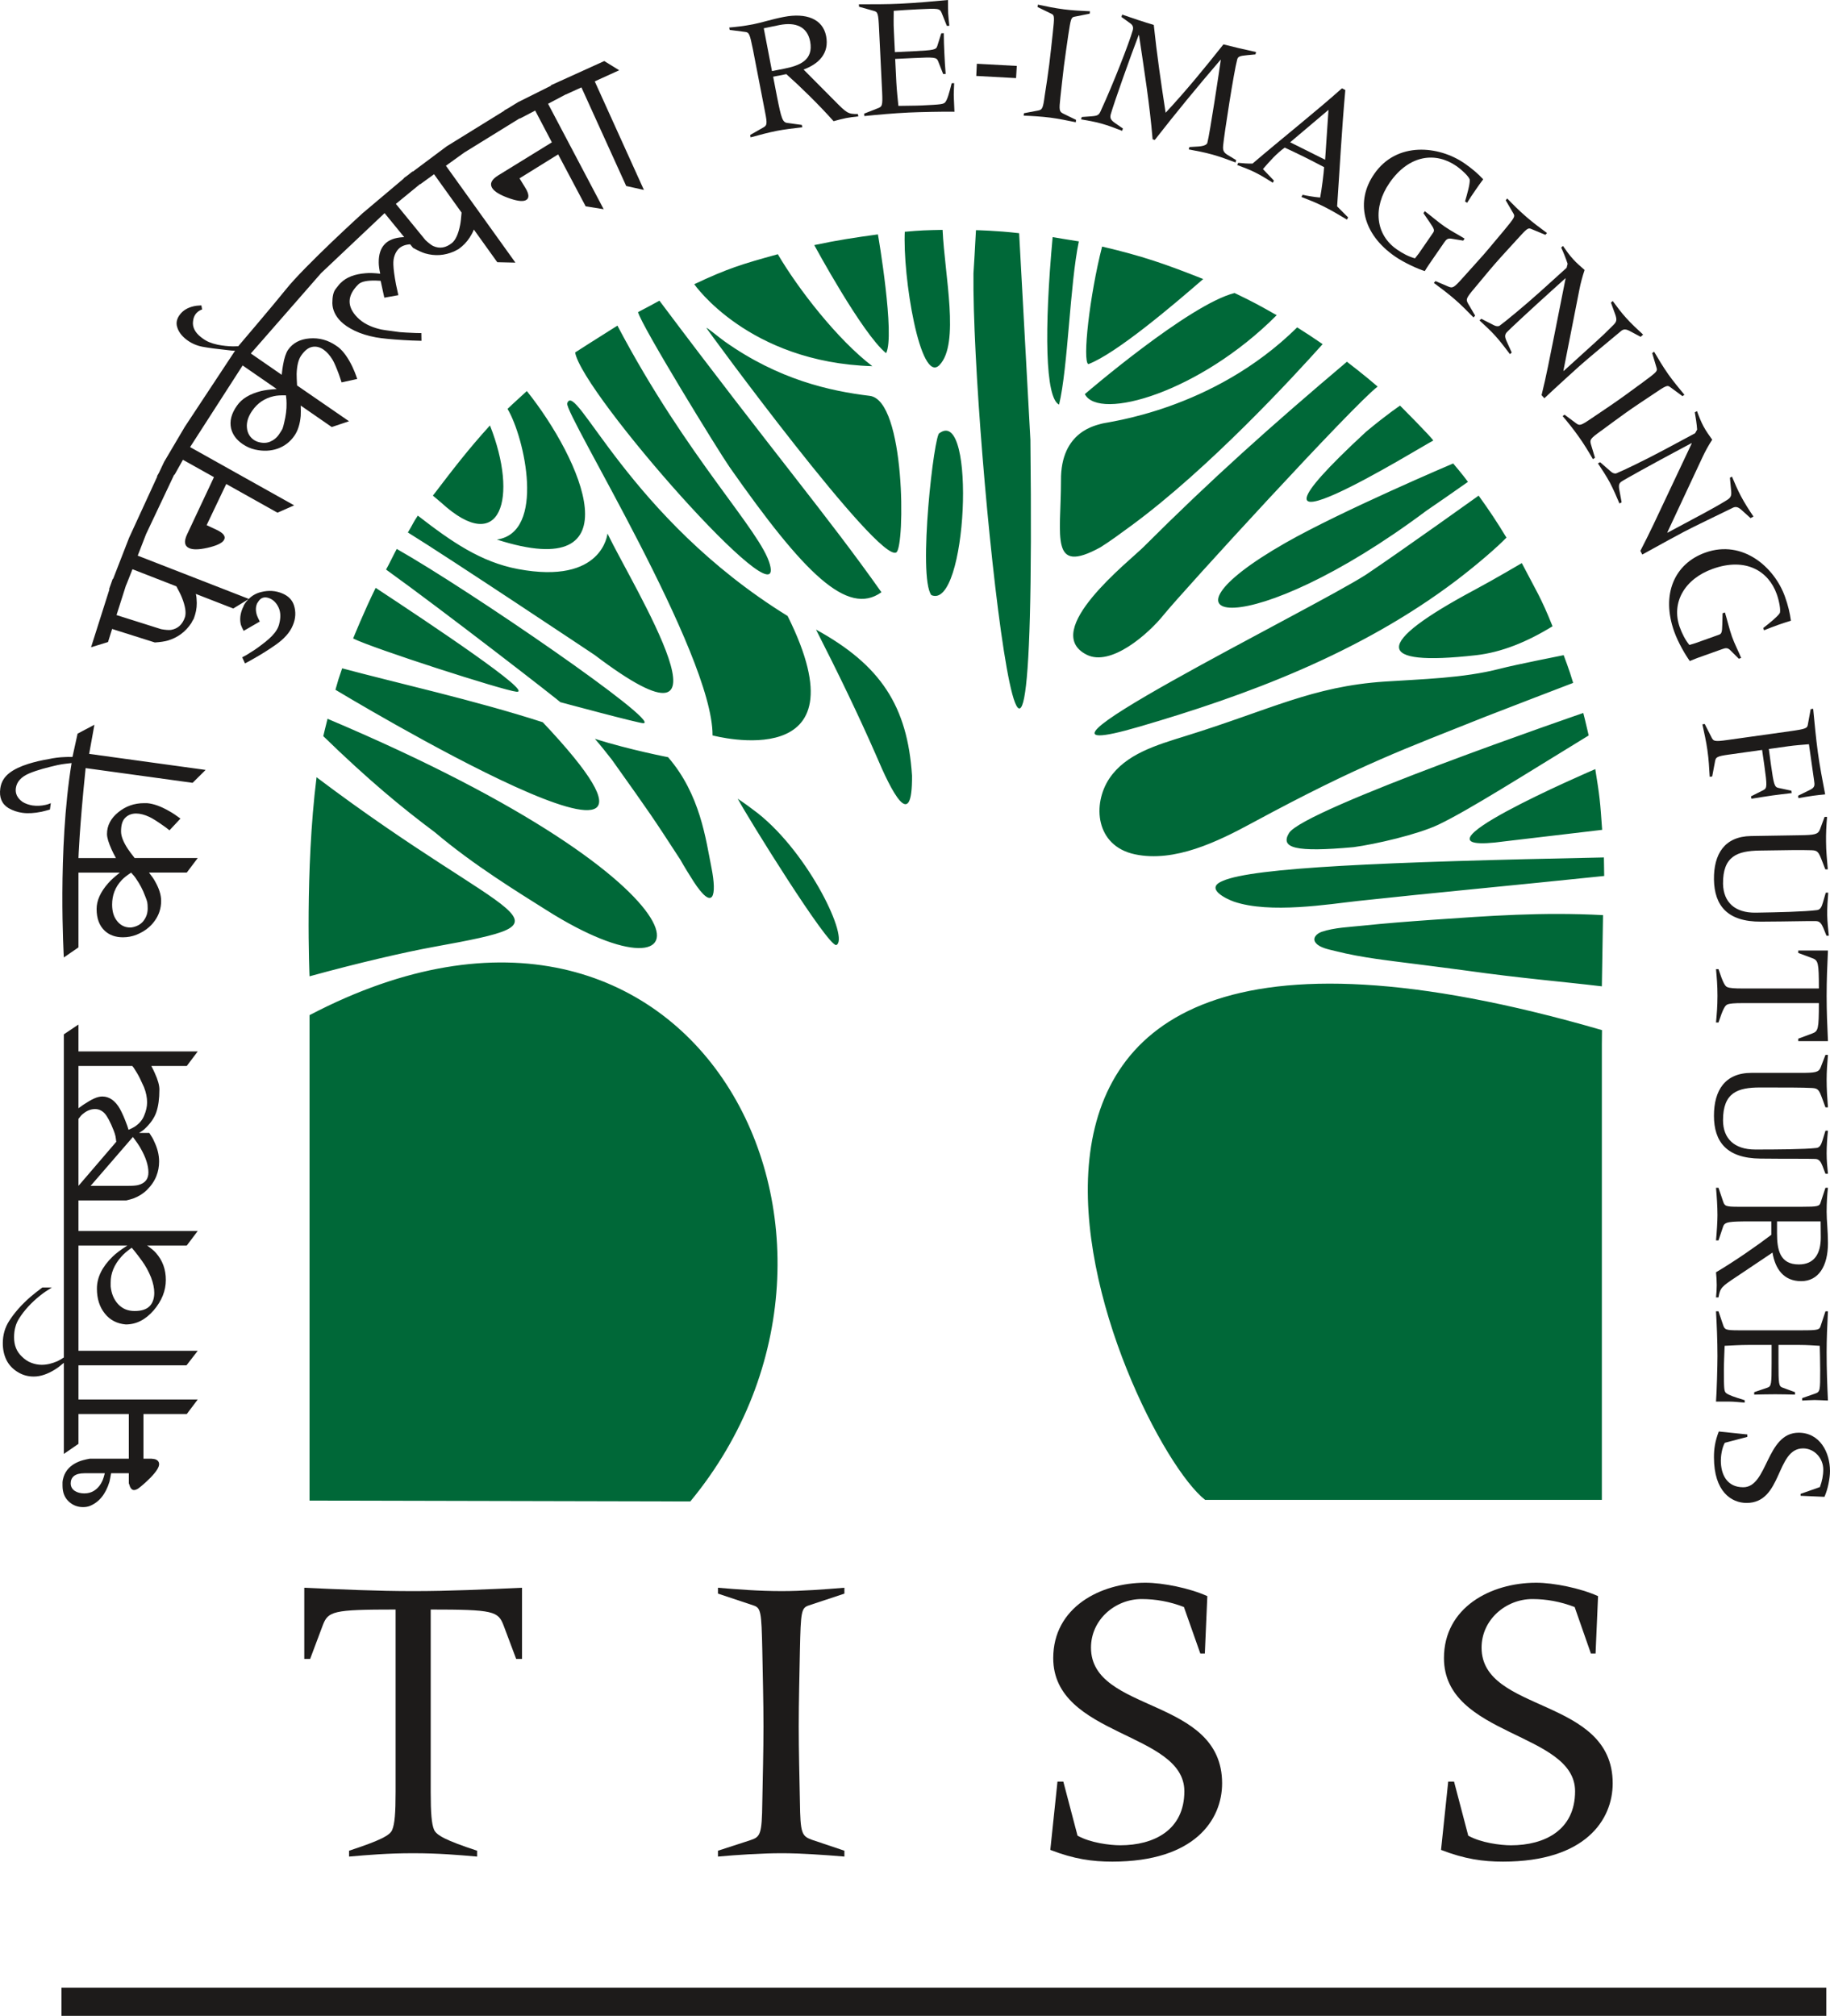 <?xml version="1.0" encoding="UTF-8" standalone="no"?>
<!-- Created with Inkscape (http://www.inkscape.org/) -->

<svg
   xmlns:dc="http://purl.org/dc/elements/1.1/"
   xmlns:cc="http://creativecommons.org/ns#"
   xmlns:rdf="http://www.w3.org/1999/02/22-rdf-syntax-ns#"
   xmlns:svg="http://www.w3.org/2000/svg"
   xmlns="http://www.w3.org/2000/svg"
   xmlns:sodipodi="http://sodipodi.sourceforge.net/DTD/sodipodi-0.dtd"
   xmlns:inkscape="http://www.inkscape.org/namespaces/inkscape"
   width="107.988mm"
   height="118.951mm"
   viewBox="0 0 382.635 421.48"
   id="svg6714"
   version="1.1"
   inkscape:version="0.91 r13725"
   sodipodi:docname="tiss-logo-text.svg">
  <defs
     id="defs6716" />
  <sodipodi:namedview
     id="base"
     pagecolor="#ffffff"
     bordercolor="#666666"
     borderopacity="1.0"
     inkscape:pageopacity="0.0"
     inkscape:pageshadow="2"
     inkscape:zoom="0.35"
     inkscape:cx="-313.68255"
     inkscape:cy="87.882935"
     inkscape:document-units="px"
     inkscape:current-layer="layer1"
     showgrid="false"
     fit-margin-top="0"
     fit-margin-left="0"
     fit-margin-right="0"
     fit-margin-bottom="0"
     inkscape:window-width="1680"
     inkscape:window-height="1001"
     inkscape:window-x="0"
     inkscape:window-y="25"
     inkscape:window-maximized="1" />
  <g
     inkscape:label="Layer 1"
     inkscape:groupmode="layer"
     id="layer1"
     transform="translate(-165.825,-198.765)">
    <g
       id="g7322">
      <path
         d="m 195.97,432.002 c -0.367,0.936 -1.04,1.717 -1.989,2.341 -0.306,0.196 -0.734,0.41 -1.285,0.643 -0.091,-0.352 -0.214,-0.643 -0.276,-0.878 -0.551,-1.521 -1.071,-2.693 -1.53,-3.513 -0.459,-0.82 -1.01,-1.45 -1.622,-1.903 -0.643,-0.45 -1.316,-0.67 -2.05,-0.67 -0.52,0 -1.101,0.144 -1.744,0.438 -0.642,0.291 -1.377,0.731 -2.264,1.316 -0.214,0.159 -0.551,0.392 -0.979,0.704 l 0,-8.834 11.26,0 c 0.122,0.144 0.214,0.266 0.275,0.343 0.49,0.744 0.949,1.493 1.316,2.255 0.367,0.762 0.642,1.377 0.857,1.845 0.428,1.092 0.642,2.145 0.642,3.161 0,0.897 -0.214,1.814 -0.612,2.754 z m -0.734,6.878 c 1.071,1.87 1.622,3.546 1.622,5.024 0,1.365 -0.673,2.24 -2.111,2.628 -0.459,0.119 -1.163,0.177 -2.081,0.177 l -7.894,0 8.843,-10.226 c 0.734,0.976 1.285,1.772 1.622,2.396 z m -13.004,0.379 0,-6.557 c 0.367,-0.505 0.673,-0.857 0.949,-1.053 0.796,-0.664 1.652,-0.998 2.509,-0.998 0.795,0 1.438,0.303 2.019,0.906 0.551,0.609 1.193,1.808 1.897,3.604 0.153,0.389 0.275,0.78 0.367,1.169 0.061,0.392 0.122,0.762 0.153,1.114 0.03,-0.006 0.03,-0.009 0.061,-0.013 l -7.955,9.277 0,-7.451 z m 11.719,21.082 c 0.52,0.667 1.071,1.349 1.56,2.053 0.795,1.092 1.407,2.243 1.897,3.455 0.459,1.209 0.673,2.283 0.673,3.219 0,1.212 -0.337,2.148 -0.979,2.809 -0.673,0.667 -1.714,0.998 -3.121,0.998 -1.438,0 -2.57,-0.477 -3.458,-1.435 -0.887,-0.958 -1.407,-2.194 -1.56,-3.715 0,-0.199 0,-0.471 0,-0.823 0,-1.909 0.734,-3.708 2.234,-5.388 0.459,-0.545 1.193,-1.172 2.172,-1.87 0.214,0.272 0.428,0.505 0.581,0.698 z m -6.64,47.855 c -0.428,1.019 -1.04,1.778 -1.867,2.286 -0.581,0.352 -1.224,0.526 -1.989,0.526 -0.795,0 -1.499,-0.184 -2.05,-0.557 -0.52,-0.37 -0.796,-0.884 -0.796,-1.551 0,-0.624 0.214,-1.132 0.673,-1.521 0.489,-0.392 1.224,-0.584 2.234,-0.584 l 4.223,0 c -0.153,0.624 -0.306,1.092 -0.428,1.401 z m 19.858,-89.597 -24.938,0 0,-5.624 -3.06,2.053 0,67.567 c -0.551,0.352 -0.979,0.606 -1.316,0.762 -1.163,0.508 -2.234,0.762 -3.305,0.762 -0.734,0 -1.469,-0.138 -2.172,-0.41 -0.734,-0.272 -1.407,-0.725 -2.019,-1.349 -1.071,-1.013 -1.591,-2.341 -1.591,-3.981 0,-0.817 0.091,-1.542 0.275,-2.166 0.153,-0.624 0.428,-1.209 0.765,-1.756 1.102,-1.756 2.601,-3.375 4.467,-4.859 0.581,-0.468 1.377,-1.016 2.387,-1.637 l -1.989,0 c -1.04,0.78 -1.867,1.426 -2.448,1.931 -1.928,1.68 -3.396,3.357 -4.467,5.036 -0.887,1.365 -1.346,2.925 -1.346,4.685 0,1.285 0.245,2.436 0.734,3.451 0.49,1.016 1.254,1.854 2.295,2.518 1.04,0.664 2.172,0.994 3.427,0.994 1.407,0 2.876,-0.486 4.437,-1.463 0.52,-0.309 1.132,-0.78 1.867,-1.404 l 0,19.044 3.06,-2.105 0,-6.23 10.526,0 0,9.329 -8.139,0 c -1.071,0.196 -1.867,0.41 -2.387,0.643 -1.652,0.698 -2.662,1.766 -3.121,3.201 -0.153,0.505 -0.214,0.866 -0.214,1.08 0,0.211 0,0.453 0,0.725 0,1.398 0.428,2.494 1.285,3.289 0.826,0.796 1.867,1.193 2.999,1.193 0.52,0 0.979,-0.076 1.407,-0.236 1.958,-0.78 3.335,-2.478 4.131,-5.092 0.091,-0.428 0.214,-1.016 0.337,-1.756 l 3.702,0 0,2.105 c 0.122,0.315 0.214,0.551 0.245,0.704 0.214,0.468 0.49,0.704 0.857,0.704 0.214,0 0.49,-0.098 0.826,-0.291 0.704,-0.505 1.591,-1.279 2.631,-2.322 1.193,-1.236 1.775,-2.166 1.775,-2.784 0,-0.505 -0.275,-0.851 -0.826,-1.043 -0.153,-0.04 -0.428,-0.08 -0.795,-0.119 l -1.652,0 0,-9.329 9.057,0 2.295,-3.048 -24.938,0 0,-7.135 22.581,0 2.356,-3.048 -24.938,0 0,-22 10.22,0 c -1.377,0.878 -2.417,1.658 -3.09,2.325 -2.172,2.111 -3.274,4.336 -3.274,6.677 0,2.108 0.551,3.846 1.652,5.211 1.071,1.365 2.57,2.127 4.376,2.283 2.203,0 4.131,-0.985 5.844,-2.956 1.683,-1.971 2.54,-4.088 2.54,-6.352 0,-2.188 -0.673,-4.06 -2.05,-5.624 -0.398,-0.468 -1.04,-0.994 -1.867,-1.564 l 8.292,0 2.295,-3.048 -24.938,0 0,-6.389 10.006,0 c 0.642,-0.153 1.132,-0.291 1.469,-0.407 1.132,-0.428 2.05,-1.016 2.815,-1.756 0.949,-0.936 1.591,-1.903 1.989,-2.901 0.398,-0.994 0.581,-2.016 0.581,-3.072 0,-1.365 -0.337,-2.791 -1.071,-4.275 -0.184,-0.468 -0.52,-1.031 -0.979,-1.698 l -2.142,0 c 0.398,-0.233 0.734,-0.471 1.04,-0.716 1.285,-1.169 2.142,-2.381 2.57,-3.629 0.428,-1.248 0.642,-2.83 0.642,-4.743 0,-0.857 -0.306,-1.992 -0.949,-3.396 -0.153,-0.376 -0.428,-0.897 -0.734,-1.515 l 7.405,0 2.295,-3.045"
         style="fill:#1d1b1a;fill-opacity:1;fill-rule:nonzero;stroke:none"
         id="path1118"
         inkscape:connector-curvature="0" />
      <path
         d="m 191.258,382.798 c 0.428,-0.471 1.101,-0.998 1.989,-1.585 0.459,0.511 0.826,0.936 1.04,1.291 0.734,1.053 1.377,2.243 1.867,3.571 0.245,0.584 0.398,1.025 0.459,1.319 0.061,0.291 0.091,0.728 0.091,1.316 0,0.897 -0.245,1.698 -0.734,2.399 -0.459,0.704 -1.163,1.193 -2.142,1.463 -0.306,0.08 -0.581,0.119 -0.765,0.119 -1.101,0 -2.019,-0.438 -2.723,-1.319 -0.734,-0.878 -1.071,-2.038 -1.071,-3.482 0,-1.952 0.642,-3.65 1.989,-5.092 z m -7.527,-23.435 22.367,3.078 2.723,-2.699 -24.356,-3.354 1.102,-6.089 -3.519,1.857 -1.071,4.877 c -0.673,-0.013 -1.193,-0.006 -1.591,0.018 -1.163,0.04 -2.264,0.181 -3.366,0.422 -1.56,0.26 -2.968,0.597 -4.284,1.007 -1.652,0.523 -2.968,1.15 -3.917,1.885 -1.101,0.832 -1.744,1.909 -1.928,3.222 -0.275,1.894 0.306,3.274 1.714,4.14 0.887,0.514 1.867,0.845 2.907,0.985 1.132,0.162 2.478,0.086 3.978,-0.22 0.428,-0.095 1.04,-0.248 1.775,-0.462 l 0.184,-1.334 c -0.49,0.208 -0.887,0.33 -1.163,0.37 -0.887,0.193 -1.775,0.229 -2.631,0.113 -0.337,-0.049 -0.704,-0.138 -1.101,-0.272 -0.398,-0.135 -0.734,-0.3 -1.04,-0.496 -1.071,-0.777 -1.53,-1.726 -1.377,-2.849 0.184,-1.352 1.132,-2.387 2.815,-3.1 1.714,-0.713 3.672,-1.218 5.905,-1.732 1.01,-0.239 2.937,-0.422 2.937,-0.422 -2.968,18.203 -1.622,40.647 -1.622,40.647 l 3.06,-2.111 0,-15.633 8.659,0 c -1.132,0.9 -1.958,1.64 -2.448,2.224 -1.622,1.836 -2.417,3.632 -2.417,5.388 0,1.989 0.581,3.513 1.714,4.568 0.979,0.897 2.234,1.346 3.794,1.346 0.979,0 1.928,-0.177 2.815,-0.526 1.622,-0.664 2.907,-1.622 3.794,-2.87 0.918,-1.248 1.377,-2.656 1.377,-4.216 0,-1.288 -0.459,-2.674 -1.316,-4.155 -0.245,-0.468 -0.673,-1.056 -1.224,-1.759 l 7.894,0 2.295,-3.041 -13.188,0 c -0.642,-0.82 -1.132,-1.466 -1.438,-1.934 -0.949,-1.444 -1.408,-2.656 -1.408,-3.629 0,-1.328 0.276,-2.283 0.887,-2.87 0.581,-0.584 1.346,-0.878 2.264,-0.878 0.826,0 1.744,0.236 2.754,0.704 0.673,0.312 1.591,0.897 2.815,1.756 0.367,0.233 0.826,0.584 1.407,1.053 l 2.295,-2.457 c -0.949,-0.704 -1.714,-1.212 -2.295,-1.524 -1.744,-1.016 -3.304,-1.582 -4.681,-1.698 l -0.642,0 c -2.05,0 -3.825,0.636 -5.385,1.903 -1.56,1.27 -2.356,2.781 -2.356,4.538 0,0.78 0.337,1.854 0.949,3.219 0.184,0.431 0.49,1.034 0.918,1.818 l -7.833,0 c 0,0 0.184,-6.098 1.499,-18.809"
         style="fill:#1d1b1a;fill-opacity:1;fill-rule:nonzero;stroke:none"
         id="path1120"
         inkscape:connector-curvature="0" />
      <path
         d="m 262.337,243.215 c -0.091,1.144 -0.184,2.016 -0.306,2.601 -0.367,1.876 -0.949,3.121 -1.683,3.739 -1.285,1.04 -2.601,1.258 -3.947,0.649 -0.428,-0.205 -0.949,-0.621 -1.622,-1.242 l -6.181,-7.564 5.049,-4.137 0.061,0.018 2.876,-2.084 5.752,8.02 z m -36.718,38.217 c 0.092,0.682 0.122,1.236 0.122,1.658 0.03,1.291 -0.153,2.625 -0.489,4.005 -0.122,0.615 -0.275,1.056 -0.367,1.331 -0.153,0.275 -0.367,0.652 -0.704,1.135 -0.489,0.737 -1.163,1.264 -1.928,1.573 -0.796,0.312 -1.652,0.303 -2.631,-0.025 -0.275,-0.113 -0.52,-0.226 -0.673,-0.337 -0.918,-0.621 -1.407,-1.499 -1.499,-2.631 -0.091,-1.135 0.275,-2.295 1.101,-3.482 1.101,-1.606 2.601,-2.625 4.529,-3.06 0.612,-0.141 1.438,-0.199 2.54,-0.168 z m -22.918,39.924 c 0.551,1.013 0.949,1.799 1.163,2.356 0.704,1.778 0.918,3.133 0.643,4.063 -0.52,1.564 -1.499,2.46 -2.938,2.693 -0.489,0.058 -1.163,0.006 -2.05,-0.153 l -9.332,-2.947 1.989,-6.245 0.03,-0.015 1.316,-3.326 9.179,3.574 z m 81.452,-102.843 3.243,-1.475 9.363,20.617 3.702,0.823 -10.281,-22.698 5.11,-2.325 -3.121,-1.925 -11.199,5.082 0.091,0.061 -6.915,3.451 -2.142,1.316 -0.734,0.401 0.061,0.031 -12.117,7.493 -7.068,5.284 -0.091,-0.025 -0.826,0.673 -1.01,0.734 0.061,0.031 -8.659,7.301 c 0,0 -12.117,11.018 -16.034,15.932 -2.417,3.023 -9.944,11.857 -9.944,11.857 -0.459,0.009 -0.826,0.021 -1.101,0.034 -1.04,-0.018 -2.111,-0.132 -3.182,-0.34 -0.673,-0.144 -1.285,-0.33 -1.836,-0.557 -0.551,-0.229 -1.101,-0.575 -1.683,-1.034 -0.612,-0.487 -1.071,-1.004 -1.346,-1.551 -0.276,-0.551 -0.398,-1.144 -0.306,-1.778 0.061,-0.636 0.275,-1.15 0.581,-1.548 0.245,-0.306 0.551,-0.548 0.887,-0.728 0.091,-0.067 0.245,-0.125 0.428,-0.174 l -0.153,-0.86 c -0.704,0.028 -1.254,0.092 -1.652,0.193 -1.193,0.278 -2.142,0.832 -2.784,1.658 -0.704,0.887 -0.918,1.796 -0.612,2.72 0.275,0.924 0.887,1.762 1.836,2.512 1.01,0.802 2.172,1.322 3.427,1.564 1.285,0.239 3.121,0.483 5.508,0.731 0.367,0.058 0.796,0.089 1.316,0.104 l -10.526,15.939 -4.314,7.313 -1.071,2.27 -0.428,0.747 0.091,-0.009 -5.905,12.845 -3.335,8.58 -0.091,0.021 -0.765,2.163 0.091,-0.021 -3.855,12.151 3.549,-1.092 0.857,-2.735 8.935,2.824 c 1.163,-0.076 2.081,-0.217 2.754,-0.413 2.05,-0.621 3.672,-1.833 4.865,-3.632 0.091,-0.208 0.275,-0.52 0.52,-0.933 0.091,-0.26 0.183,-0.539 0.275,-0.835 0.306,-1.007 0.428,-2.117 0.306,-3.338 0,-0.278 -0.061,-0.624 -0.153,-1.001 l 7.833,3.051 3.243,-1.992 c -0.398,0.37 -0.734,0.783 -1.01,1.282 -0.061,0.181 -0.153,0.413 -0.306,0.701 -0.49,1.184 -0.612,2.322 -0.337,3.418 0.122,0.343 0.306,0.762 0.581,1.264 l 3.366,-1.943 c -0.275,-0.545 -0.459,-0.967 -0.581,-1.261 -0.306,-0.933 -0.306,-1.759 0,-2.478 0.061,-0.107 0.183,-0.327 0.428,-0.655 0.551,-0.698 1.316,-0.841 2.264,-0.438 0.795,0.343 1.407,0.985 1.836,1.928 0.428,0.942 0.459,2.062 0.122,3.363 -0.03,0.159 -0.091,0.382 -0.214,0.67 -0.337,0.826 -1.01,1.671 -1.989,2.534 -0.337,0.315 -0.918,0.774 -1.714,1.371 -0.765,0.594 -1.622,1.157 -2.478,1.677 -0.306,0.211 -0.765,0.465 -1.346,0.762 l 0.581,1.273 c 0.734,-0.376 1.316,-0.701 1.775,-0.97 1.499,-0.841 3.029,-1.787 4.529,-2.836 1.836,-1.261 3.09,-2.647 3.702,-4.155 0.612,-1.438 0.673,-2.855 0.214,-4.247 -0.367,-1.08 -1.163,-1.885 -2.387,-2.408 -1.407,-0.603 -2.907,-0.701 -4.498,-0.294 -1.04,0.263 -1.867,0.753 -2.54,1.429 l -23.224,-9.042 1.744,-4.504 5.875,-12.417 0.091,-0.009 1.744,-3.115 6.487,3.629 -5.63,11.985 c -0.673,1.447 -0.551,2.396 0.428,2.846 0.765,0.367 2.05,0.349 3.855,-0.058 1.775,-0.407 2.907,-0.909 3.366,-1.515 0.551,-0.78 0.061,-1.53 -1.469,-2.246 l -2.081,-0.976 4.1,-8.604 10.709,6 3.488,-1.539 -21.755,-12.178 10.985,-17.068 7.129,4.926 c -1.438,0.095 -2.54,0.239 -3.305,0.431 -2.356,0.6 -4.039,1.622 -5.018,3.066 -1.163,1.637 -1.56,3.213 -1.224,4.724 0.306,1.294 1.101,2.384 2.387,3.271 0.795,0.554 1.652,0.942 2.601,1.163 1.714,0.386 3.305,0.321 4.773,-0.196 1.438,-0.517 2.601,-1.42 3.488,-2.702 0.734,-1.062 1.163,-2.442 1.316,-4.152 0.03,-0.542 0.03,-1.255 0,-2.145 l 6.487,4.489 3.611,-1.209 -10.862,-7.481 c -0.061,-1.053 -0.091,-1.86 -0.091,-2.423 0.061,-1.72 0.367,-2.98 0.918,-3.785 0.734,-1.089 1.53,-1.71 2.356,-1.86 0.796,-0.15 1.591,0.046 2.356,0.575 0.673,0.468 1.316,1.181 1.897,2.145 0.367,0.633 0.795,1.649 1.316,3.041 0.122,0.392 0.337,0.949 0.551,1.665 l 3.274,-0.722 c -0.367,-1.111 -0.734,-1.961 -1.01,-2.552 -0.887,-1.833 -1.836,-3.185 -2.907,-4.06 l -0.52,-0.364 c -1.683,-1.157 -3.519,-1.652 -5.508,-1.499 -2.019,0.156 -3.519,0.958 -4.529,2.402 -0.428,0.643 -0.795,1.704 -1.04,3.182 -0.091,0.465 -0.183,1.138 -0.275,2.026 l -6.456,-4.461 14.687,-16.795 13.28,-12.548 4.1,5.021 c -0.091,0 -0.214,0 -0.275,0.009 -1.683,0.104 -2.907,0.566 -3.733,1.389 -0.887,0.878 -1.346,2.188 -1.316,3.926 0,0.551 0.091,1.325 0.306,2.319 -1.285,-0.144 -2.295,-0.177 -3.06,-0.098 -2.295,0.181 -4.008,0.848 -5.171,2.001 -0.276,0.245 -0.612,0.673 -1.071,1.276 -0.489,0.606 -0.704,1.6 -0.704,2.98 0.03,1.383 0.612,2.656 1.775,3.825 0.704,0.695 1.652,1.343 2.907,1.946 1.254,0.603 2.723,1.062 4.406,1.377 1.285,0.229 3.213,0.419 5.844,0.575 0.887,0.061 2.111,0.11 3.702,0.15 l -0.03,-1.619 c -0.459,0 -0.795,-0.003 -1.01,-0.006 -1.652,-0.067 -2.815,-0.129 -3.488,-0.19 -2.509,-0.321 -3.886,-0.523 -4.131,-0.609 -2.019,-0.48 -3.58,-1.294 -4.712,-2.433 -2.264,-2.283 -2.203,-4.59 0.153,-6.924 0.49,-0.493 1.438,-0.765 2.815,-0.811 0.398,-0.028 1.04,-0.009 1.867,0.049 l 0.765,3.525 2.937,-0.523 c -0.214,-0.939 -0.367,-1.683 -0.49,-2.237 -0.337,-1.796 -0.52,-3.176 -0.551,-4.143 -0.03,-0.747 0.061,-1.401 0.275,-1.967 0.214,-0.563 0.49,-1.01 0.826,-1.34 0.551,-0.548 1.316,-0.86 2.264,-0.939 0.061,-0.002 0.091,0 0.153,0 l 0.581,0.719 c 1.01,0.572 1.866,0.964 2.54,1.169 2.05,0.594 4.039,0.459 6.028,-0.398 0.214,-0.119 0.52,-0.281 0.949,-0.49 0.214,-0.171 0.459,-0.355 0.704,-0.554 0.795,-0.67 1.499,-1.542 2.081,-2.622 0.153,-0.236 0.275,-0.554 0.428,-0.915 l 4.896,6.826 3.794,0.086 -14.534,-20.256 3.825,-2.751 11.597,-7.163 0.061,0.043 3.182,-1.665 3.488,6.643 -11.26,6.937 c -1.346,0.841 -1.775,1.71 -1.224,2.607 0.459,0.731 1.56,1.414 3.274,2.044 1.714,0.633 2.938,0.823 3.641,0.563 0.887,-0.358 0.887,-1.251 0,-2.68 l -1.193,-1.943 8.078,-5.012 5.753,10.862 3.764,0.6 -11.627,-22.043 3.702,-1.958 0.03,0.009"
         style="fill:#1d1b1a;fill-opacity:1;fill-rule:nonzero;stroke:none"
         id="path1122"
         inkscape:connector-curvature="0" />
      <path
         d="m 329.684,213.149 -2.448,0.474 -1.714,-8.944 c 1.071,-0.208 2.111,-0.453 3.274,-0.676 3.335,-0.655 5.814,0.281 6.426,3.43 0.734,3.932 -2.203,5.07 -5.538,5.716 z m 10.526,6.566 -6.364,-6.41 c 3.182,-1.175 5.416,-3.393 4.712,-7.007 -0.704,-3.577 -4.161,-4.908 -8.873,-3.99 -2.54,0.493 -4.529,1.175 -6.395,1.539 -1.928,0.373 -3.641,0.56 -4.987,0.673 l 0.091,0.502 3.213,0.416 c 0.826,0.098 0.979,0.327 1.652,3.687 l 2.509,12.952 c 0.551,2.754 0.428,2.925 -0.52,3.442 l -2.57,1.466 0.091,0.499 c 1.714,-0.477 3.764,-1.025 5.569,-1.377 1.255,-0.245 3.672,-0.566 5.232,-0.725 l -0.091,-0.499 -3.029,-0.41 c -1.01,-0.141 -1.255,-0.906 -2.172,-5.557 l -0.796,-4.112 2.754,-0.539 c 2.784,2.466 6.854,6.426 9.883,9.843 0.887,-0.248 1.775,-0.493 2.631,-0.658 0.826,-0.162 1.683,-0.257 2.54,-0.346 l -0.091,-0.502 c -2.081,0.034 -2.325,-0.184 -4.987,-2.888"
         style="fill:#1d1b1a;fill-opacity:1;fill-rule:nonzero;stroke:none"
         id="path1124"
         inkscape:connector-curvature="0" />
      <path
         d="m 365.33,216.148 -0.52,0.021 c -0.551,2.182 -0.887,3.366 -1.316,3.932 -0.337,0.456 -0.887,0.517 -4.773,0.704 -1.622,0.08 -3.335,0.052 -5.049,0.098 -0.153,-1.524 -0.337,-3.194 -0.428,-4.868 l -0.245,-4.951 3.794,-0.181 c 4.406,-0.214 4.835,-0.162 5.171,0.624 l 1.071,2.72 0.52,-0.025 c -0.122,-1.527 -0.214,-2.907 -0.275,-4.4 -0.061,-1.346 -0.122,-2.732 -0.122,-4.119 l -0.52,0.028 -0.826,2.628 c -0.245,0.814 -0.673,0.909 -5.079,1.12 l -3.794,0.184 -0.214,-4.477 c -0.091,-1.53 -0.03,-2.882 -0.03,-4.158 1.346,-0.104 3.029,-0.22 5.141,-0.321 4.192,-0.202 4.467,-0.217 4.896,0.786 l 1.071,2.683 0.52,-0.025 c -0.091,-0.835 -0.214,-2.068 -0.245,-2.616 -0.03,-0.548 -0.03,-1.86 -0.03,-2.772 -3.182,0.3 -6.609,0.609 -10.067,0.777 -2.754,0.132 -5.538,0.122 -8.568,0.122 l 0.03,0.508 3.091,0.872 c 0.826,0.217 0.949,0.468 1.101,3.889 l 0.642,13.179 c 0.122,2.803 0,2.953 -1.01,3.329 l -2.754,1.083 0.03,0.511 c 2.601,-0.272 6.089,-0.587 9.302,-0.74 2.05,-0.098 7.649,-0.223 9.547,-0.168 l -0.122,-2.766 c -0.061,-1.056 0.03,-2.157 0.061,-3.213"
         style="fill:#1d1b1a;fill-opacity:1;fill-rule:nonzero;stroke:none"
         id="path1126"
         inkscape:connector-curvature="0" />
      <path
         d="m 369.951,214.643 8.323,0.453 0.153,-2.546 -8.353,-0.456 -0.122,2.549"
         style="fill:#1d1b1a;fill-opacity:1;fill-rule:nonzero;stroke:none"
         id="path1128"
         inkscape:connector-curvature="0" />
      <path
         d="m 387.545,219.073 c 0.245,-2.102 0.459,-4.314 0.734,-6.487 0.275,-2.169 0.612,-4.363 0.918,-6.53 0.52,-3.387 0.581,-3.672 1.316,-3.8 l 3.151,-0.627 0.061,-0.505 c -1.805,-0.089 -3.611,-0.168 -5.416,-0.401 -2.019,-0.257 -3.764,-0.627 -5.477,-0.991 l -0.061,0.508 2.876,1.398 c 0.673,0.306 0.673,0.6 0.306,4.005 -0.245,2.176 -0.459,4.388 -0.734,6.557 -0.275,2.169 -0.612,4.366 -0.949,6.53 -0.367,2.781 -0.52,2.983 -1.438,3.158 l -2.907,0.548 -0.061,0.508 c 1.652,0.061 3.764,0.187 5.569,0.416 1.591,0.202 3.672,0.612 5.324,0.973 l 0.061,-0.505 -2.662,-1.294 c -0.857,-0.441 -0.918,-0.67 -0.612,-3.461"
         style="fill:#1d1b1a;fill-opacity:1;fill-rule:nonzero;stroke:none"
         id="path1130"
         inkscape:connector-curvature="0" />
      <path
         d="m 421.57,229.21 c 0.214,-2.319 2.264,-15.562 2.938,-17.986 0.153,-0.63 0.489,-0.765 2.111,-0.924 l 1.714,-0.162 0.122,-0.493 c -2.387,-0.517 -4.743,-1.059 -6.823,-1.6 -3.855,4.862 -7.803,9.697 -12.086,14.292 -0.949,-6.126 -1.836,-12.245 -2.478,-18.362 -2.111,-0.624 -4.406,-1.386 -6.609,-2.154 l -0.153,0.493 1.805,1.297 c 0.612,0.431 0.734,0.884 0.551,1.515 -0.734,2.601 -4.161,11.367 -6.579,16.596 -0.459,1.111 -0.673,1.245 -2.019,1.359 l -2.05,0.147 -0.153,0.493 c 1.438,0.242 2.815,0.487 4.192,0.866 1.53,0.422 2.968,0.973 4.406,1.536 l 0.153,-0.493 -1.652,-1.141 c -0.887,-0.627 -1.101,-1.028 -0.887,-1.836 0.673,-2.353 4.1,-12.065 5.844,-16.569 l 0.061,0.018 c 1.071,7.215 2.234,14.427 2.846,21.792 l 0.459,0.129 c 4.437,-5.688 8.782,-10.982 13.739,-16.752 l 0.061,0.021 c -0.245,1.787 -2.325,15.587 -2.815,17.34 -0.091,0.318 -0.551,0.676 -1.867,0.765 l -1.897,0.116 -0.122,0.493 c 1.652,0.309 3.305,0.618 4.957,1.08 1.652,0.459 3.243,1.062 4.835,1.652 l 0.122,-0.493 -1.744,-1.056 c -0.765,-0.48 -1.101,-0.841 -0.979,-1.98"
         style="fill:#1d1b1a;fill-opacity:1;fill-rule:nonzero;stroke:none"
         id="path1132"
         inkscape:connector-curvature="0" />
      <path
         d="m 442.897,232.163 -7.313,-3.65 8.017,-6.781 -0.704,10.431 z m 4.223,-14.577 -0.704,-0.358 c -5.263,4.706 -12.515,10.458 -18.695,15.737 -0.979,0.034 -2.05,-0.061 -2.999,-0.156 l -0.214,0.459 c 1.254,0.468 2.54,0.939 3.733,1.539 1.316,0.649 2.509,1.411 3.733,2.172 l 0.214,-0.456 -2.295,-2.405 c 1.377,-1.6 2.846,-3.268 4.559,-4.492 1.377,0.649 2.723,1.282 4.1,1.961 1.377,0.679 2.754,1.411 4.131,2.127 -0.061,1.202 -0.52,4.789 -0.826,6.355 -1.163,-0.095 -2.784,-0.37 -3.672,-0.578 l -0.245,0.456 c 1.53,0.6 3.029,1.181 4.498,1.912 1.744,0.86 3.366,1.833 5.018,2.821 l 0.245,-0.456 -2.295,-2.307 c 0.551,-8.001 0.979,-16.248 1.714,-24.332"
         style="fill:#1d1b1a;fill-opacity:1;fill-rule:nonzero;stroke:none"
         id="path1134"
         inkscape:connector-curvature="0" />
      <path
         d="m 469.272,248.668 2.509,0.407 0.276,-0.422 c -1.377,-0.848 -2.815,-1.579 -4.161,-2.509 -1.438,-0.994 -2.754,-2.166 -4.161,-3.222 l -0.275,0.419 1.316,1.931 c 1.01,1.441 1.01,1.704 0.673,2.185 l -2.937,4.259 c -0.153,0.211 -0.49,0.639 -0.826,1.068 -1.316,-0.364 -2.54,-1.001 -3.794,-1.87 -4.467,-3.081 -5.079,-8.76 -1.53,-13.919 4.161,-6 9.73,-6.447 13.953,-3.531 1.163,0.808 2.784,2.322 2.815,2.916 0.061,0.881 -0.52,2.925 -0.979,4.504 l 0.428,0.288 c 0.551,-0.887 1.132,-1.778 1.744,-2.647 0.489,-0.75 1.071,-1.508 1.622,-2.27 -1.071,-1.16 -2.295,-2.221 -3.947,-3.36 -5.324,-3.66 -14.136,-4.611 -18.849,2.258 -3.917,5.639 -2.478,12.524 4.376,17.242 2.019,1.386 4.835,2.625 6.211,3.051 0.337,-0.563 0.673,-1.092 0.887,-1.392 l 3.182,-4.617 c 0.428,-0.63 0.734,-0.869 1.469,-0.768"
         style="fill:#1d1b1a;fill-opacity:1;fill-rule:nonzero;stroke:none"
         id="path1136"
         inkscape:connector-curvature="0" />
      <path
         d="m 474.168,258.976 c 1.377,-1.619 2.754,-3.344 4.192,-4.994 1.438,-1.652 2.968,-3.28 4.437,-4.908 2.295,-2.537 2.509,-2.732 3.182,-2.442 l 2.968,1.236 0.337,-0.386 c -1.469,-1.086 -2.907,-2.148 -4.284,-3.344 -1.56,-1.337 -2.815,-2.619 -4.039,-3.877 l -0.306,0.386 1.622,2.778 c 0.367,0.621 0.214,0.863 -1.958,3.497 -1.438,1.674 -2.815,3.399 -4.253,5.049 -1.438,1.649 -2.968,3.28 -4.406,4.908 -1.867,2.093 -2.111,2.185 -2.999,1.808 l -2.693,-1.154 -0.337,0.386 c 1.316,0.967 2.999,2.243 4.375,3.436 1.224,1.053 2.723,2.552 3.917,3.785 l 0.337,-0.386 -1.499,-2.555 c -0.459,-0.848 -0.398,-1.083 1.407,-3.225"
         style="fill:#1d1b1a;fill-opacity:1;fill-rule:nonzero;stroke:none"
         id="path1138"
         inkscape:connector-curvature="0" />
      <path
         d="m 504.797,267.954 c 0.52,-0.413 1.01,-0.389 1.775,0.013 l 2.295,1.224 0.52,-0.465 c -1.254,-1.144 -2.448,-2.261 -3.549,-3.482 -1.01,-1.108 -1.928,-2.341 -2.815,-3.546 l -0.367,0.343 0.887,2.442 c 0.367,1.077 0.367,1.49 -0.367,2.228 -1.254,1.279 -2.54,2.503 -3.855,3.678 l -6.517,5.912 -0.091,-0.006 3.335,-16.936 c 0.275,-1.429 0.642,-2.778 1.101,-4.146 -0.826,-0.716 -1.652,-1.426 -2.387,-2.24 -0.795,-0.863 -1.469,-1.827 -2.142,-2.791 l -0.367,0.343 c 0.52,1.108 0.949,2.215 1.346,3.396 l -0.214,0.838 -5.355,4.841 c -3.458,3.124 -7.68,6.576 -8.629,7.249 -0.275,0.193 -0.734,0.171 -1.224,-0.086 l -2.631,-1.346 -0.367,0.343 c 1.132,1.065 2.295,2.102 3.335,3.265 1.071,1.187 2.05,2.503 3.029,3.791 l 0.367,-0.343 -1.04,-2.298 c -0.459,-1.004 -0.398,-1.389 -0.061,-1.86 0.459,-0.545 5.722,-5.413 9.302,-8.638 l 3.029,-2.735 0.03,0.055 -2.417,12.157 c -0.826,4.085 -1.591,8.173 -2.601,12.227 l 0.581,0.649 c 3.029,-2.84 6.15,-5.648 7.252,-6.649 1.56,-1.42 6.548,-5.526 8.812,-7.423"
         style="fill:#1d1b1a;fill-opacity:1;fill-rule:nonzero;stroke:none"
         id="path1140"
         inkscape:connector-curvature="0" />
      <path
         d="m 500.605,288.84 c 1.714,-1.248 3.488,-2.586 5.263,-3.843 1.775,-1.261 3.641,-2.478 5.477,-3.708 2.815,-1.909 3.09,-2.047 3.672,-1.609 l 2.601,1.915 0.398,-0.291 c -1.163,-1.408 -2.295,-2.784 -3.366,-4.275 -1.163,-1.671 -2.081,-3.213 -2.968,-4.727 l -0.398,0.294 0.918,3.087 c 0.214,0.695 0,0.89 -2.754,2.925 -1.775,1.285 -3.549,2.625 -5.355,3.883 -1.775,1.258 -3.641,2.478 -5.446,3.708 -2.325,1.585 -2.54,1.622 -3.305,1.043 l -2.387,-1.772 -0.398,0.294 c 1.071,1.258 2.387,2.904 3.427,4.394 0.949,1.313 2.05,3.124 2.907,4.608 l 0.428,-0.294 -0.857,-2.84 c -0.245,-0.933 -0.153,-1.147 2.142,-2.794"
         style="fill:#1d1b1a;fill-opacity:1;fill-rule:nonzero;stroke:none"
         id="path1142"
         inkscape:connector-curvature="0" />
      <path
         d="m 528.174,304.913 c 0.612,-0.278 1.102,-0.132 1.744,0.441 l 1.928,1.738 0.612,-0.327 c -0.949,-1.404 -1.836,-2.781 -2.601,-4.226 -0.704,-1.319 -1.316,-2.739 -1.897,-4.125 l -0.428,0.239 0.245,2.582 c 0.122,1.141 0,1.536 -0.857,2.081 -1.53,0.942 -3.09,1.818 -4.62,2.644 l -7.772,4.164 -0.091,-0.028 7.313,-15.636 c 0.612,-1.322 1.285,-2.549 2.081,-3.761 -0.643,-0.893 -1.285,-1.79 -1.805,-2.754 -0.551,-1.028 -0.979,-2.127 -1.377,-3.222 l -0.459,0.242 c 0.214,1.199 0.398,2.384 0.49,3.623 l -0.428,0.759 -6.364,3.412 c -4.1,2.203 -8.996,4.544 -10.097,4.966 -0.306,0.122 -0.765,-0.013 -1.163,-0.376 l -2.234,-1.943 -0.459,0.242 c 0.887,1.313 1.714,2.595 2.478,3.975 0.734,1.414 1.407,2.931 2.019,4.412 l 0.459,-0.242 -0.459,-2.482 c -0.214,-1.086 -0.091,-1.45 0.367,-1.821 0.581,-0.425 6.854,-3.88 11.107,-6.153 l 3.611,-1.928 0.031,0.064 -5.293,11.22 c -1.775,3.77 -3.519,7.552 -5.447,11.248 l 0.398,0.768 c 3.641,-2.026 7.313,-4.008 8.629,-4.712 1.867,-0.998 7.711,-3.788 10.342,-5.085"
         style="fill:#1d1b1a;fill-opacity:1;fill-rule:nonzero;stroke:none"
         id="path1144"
         inkscape:connector-curvature="0" />
      <path
         d="m 527.592,334.7 1.805,1.796 0.489,-0.171 c -0.612,-1.484 -1.377,-2.922 -1.928,-4.467 -0.581,-1.646 -0.949,-3.366 -1.469,-5.04 l -0.489,0.171 -0.061,2.341 c -0.03,1.753 -0.184,1.961 -0.734,2.16 l -4.865,1.738 c -0.245,0.089 -0.765,0.236 -1.285,0.389 -0.857,-1.056 -1.499,-2.301 -2.019,-3.739 -1.805,-5.116 1.01,-10.073 6.915,-12.181 6.854,-2.451 11.658,0.444 13.371,5.281 0.49,1.34 0.918,3.51 0.612,4.011 -0.49,0.747 -2.142,2.075 -3.427,3.081 l 0.153,0.48 c 0.979,-0.389 1.958,-0.777 2.968,-1.135 0.857,-0.306 1.744,-0.587 2.662,-0.872 -0.214,-1.591 -0.581,-3.161 -1.254,-5.049 -2.172,-6.074 -8.782,-11.994 -16.645,-9.189 -6.456,2.304 -9.302,8.739 -6.487,16.563 0.826,2.301 2.387,4.951 3.244,6.107 0.612,-0.251 1.193,-0.496 1.53,-0.618 l 5.293,-1.888 c 0.704,-0.257 1.101,-0.275 1.622,0.229"
         style="fill:#1d1b1a;fill-opacity:1;fill-rule:nonzero;stroke:none"
         id="path1146"
         inkscape:connector-curvature="0" />
      <path
         d="m 527.439,356.52 6.823,-0.958 0.459,3.173 c 0.612,4.366 0.581,4.81 -0.153,5.211 l -2.631,1.325 0.091,0.502 c 1.499,-0.245 2.876,-0.474 4.345,-0.682 1.346,-0.187 2.723,-0.346 4.069,-0.499 l -0.061,-0.508 -2.693,-0.578 c -0.826,-0.177 -0.979,-0.6 -1.591,-4.966 l -0.428,-3.176 4.039,-0.566 c 1.438,-0.205 2.907,-0.3 4.345,-0.428 l 1.071,7.539 c 0.153,1.013 0.214,1.481 -0.826,1.992 l -2.509,1.236 0.061,0.505 c 1.01,-0.174 2.05,-0.358 3.06,-0.499 0.826,-0.119 1.714,-0.202 2.54,-0.285 -0.551,-2.904 -1.132,-5.841 -1.53,-8.8 -0.398,-2.959 -0.673,-5.902 -0.979,-9.097 l -0.52,0.07 -0.581,3.173 c -0.122,0.829 -0.367,0.973 -3.764,1.45 l -13.066,1.833 c -2.784,0.392 -2.937,0.269 -3.396,-0.698 l -1.346,-2.647 -0.49,0.07 c 0.398,1.857 0.796,3.571 1.04,5.339 0.306,2.127 0.367,3.663 0.489,5.63 l 0.52,-0.07 0.551,-2.91 c 0.184,-1.135 0.275,-1.294 3.06,-1.683"
         style="fill:#1d1b1a;fill-opacity:1;fill-rule:nonzero;stroke:none"
         id="path1148"
         inkscape:connector-curvature="0" />
      <path
         d="m 547.328,369.567 -0.979,2.638 c -0.398,1.028 -1.102,1.147 -4.192,1.196 l -10.22,0.165 c -5.569,0.089 -7.803,3.806 -7.741,9.091 0.091,5.428 2.784,8.846 9.822,8.806 6.517,-0.031 9.486,-0.153 11.536,-0.11 0.765,0.025 1.132,0.529 1.53,1.469 l 0.643,1.594 0.489,-0.009 c -0.153,-1.46 -0.306,-2.879 -0.337,-4.262 -0.03,-1.603 0.091,-3.17 0.214,-4.74 l -0.52,0.013 -0.581,2.013 c -0.275,0.988 -0.581,1.542 -1.254,1.622 -2.509,0.334 -8.292,0.462 -12.79,0.535 -4.376,0.07 -6.762,-2.188 -6.854,-6.013 -0.061,-5.795 2.968,-6.9 7.649,-6.973 5.599,-0.092 8.72,-0.141 10.893,-0.067 1.254,0.052 1.438,0.343 2.203,2.332 l 0.643,1.668 0.52,-0.009 c -0.153,-1.931 -0.367,-3.822 -0.367,-5.752 -0.03,-1.713 0.061,-3.427 0.214,-5.214 l -0.52,0.009"
         style="fill:#1d1b1a;fill-opacity:1;fill-rule:nonzero;stroke:none"
         id="path1150"
         inkscape:connector-curvature="0" />
      <path
         d="m 541.82,397.497 0,0.511 2.938,1.095 c 1.224,0.471 1.377,0.872 1.377,6.337 l -15.88,0 c -1.836,0 -2.784,-0.073 -3.274,-0.291 -0.49,-0.184 -0.918,-0.985 -1.836,-3.754 l -0.52,0 c 0.153,1.713 0.306,3.317 0.306,5.575 0,2.261 -0.153,3.865 -0.306,5.578 l 0.52,0 c 0.918,-2.772 1.346,-3.537 1.836,-3.754 0.489,-0.22 1.438,-0.294 3.274,-0.294 l 15.88,0 c 0,5.468 -0.153,5.869 -1.377,6.343 l -2.938,1.092 0,0.511 6.212,0 c -0.153,-3.17 -0.275,-6.306 -0.275,-9.476 0,-3.167 0.122,-6.303 0.275,-9.473 l -6.212,0"
         style="fill:#1d1b1a;fill-opacity:1;fill-rule:nonzero;stroke:none"
         id="path1152"
         inkscape:connector-curvature="0" />
      <path
         d="m 547.512,419.329 -1.01,2.622 c -0.398,1.022 -1.132,1.132 -4.192,1.132 l -10.25,0 c -5.569,0 -7.864,3.678 -7.864,8.962 0,5.428 2.631,8.889 9.7,8.962 6.487,0.073 9.485,0 11.505,0.073 0.765,0.037 1.132,0.548 1.499,1.493 l 0.612,1.606 0.52,0 c -0.153,-1.46 -0.275,-2.882 -0.275,-4.265 0,-1.603 0.122,-3.17 0.275,-4.737 l -0.52,0 -0.612,2.004 c -0.306,0.982 -0.612,1.53 -1.285,1.603 -2.509,0.291 -8.292,0.327 -12.79,0.327 -4.376,0 -6.732,-2.298 -6.732,-6.123 0,-5.792 3.06,-6.848 7.741,-6.848 5.599,0 8.751,0 10.862,0.107 1.285,0.073 1.469,0.364 2.203,2.371 l 0.612,1.677 0.52,0 c -0.153,-1.937 -0.275,-3.828 -0.275,-5.762 0,-1.71 0.122,-3.421 0.275,-5.208 l -0.52,0"
         style="fill:#1d1b1a;fill-opacity:1;fill-rule:nonzero;stroke:none"
         id="path1154"
         inkscape:connector-curvature="0" />
      <path
         d="m 541.943,463.139 c -4.008,0 -4.559,-3.136 -4.559,-6.524 l 0,-2.478 9.118,0 c 0,1.095 0.03,2.185 0.03,3.354 0,3.424 -1.377,5.648 -4.59,5.648 z m 5.569,-16.033 -1.01,3.06 c -0.245,0.802 -0.52,0.912 -3.917,0.912 l -13.218,0 c -2.784,0 -2.937,-0.147 -3.274,-1.166 l -0.949,-2.806 -0.52,0 c 0.153,1.747 0.306,3.861 0.306,5.722 0,1.276 -0.153,3.715 -0.306,5.281 l 0.52,0 0.979,-2.916 c 0.337,-0.945 1.132,-1.056 5.875,-1.056 l 4.192,0 0,2.806 c -2.968,2.261 -7.619,5.502 -11.566,7.836 0.091,0.909 0.153,1.821 0.153,2.696 0,0.838 -0.061,1.71 -0.153,2.549 l 0.52,0 c 0.367,-2.041 0.612,-2.221 3.794,-4.336 l 7.497,-5.027 c 0.551,3.35 2.295,5.973 5.997,5.973 3.611,0 5.599,-3.13 5.599,-7.94 0,-2.589 -0.275,-4.666 -0.275,-6.557 0,-1.971 0.122,-3.681 0.275,-5.03 l -0.52,0"
         style="fill:#1d1b1a;fill-opacity:1;fill-rule:nonzero;stroke:none"
         id="path1156"
         inkscape:connector-curvature="0" />
      <path
         d="m 547.512,472.937 -1.01,3.06 c -0.245,0.805 -0.52,0.915 -3.917,0.915 l -13.218,0 c -2.784,0 -2.937,-0.15 -3.274,-1.169 l -0.949,-2.806 -0.52,0 c 0.153,2.622 0.306,6.123 0.306,9.329 0,2.041 -0.153,7.65 -0.306,9.547 l 2.784,0 c 1.04,0 2.142,0.144 3.213,0.217 l 0,-0.511 c -2.172,-0.655 -3.335,-1.056 -3.886,-1.493 -0.428,-0.364 -0.459,-0.909 -0.459,-4.807 0,-1.64 0.091,-3.357 0.153,-5.067 1.53,-0.073 3.213,-0.181 4.865,-0.181 l 4.957,0 0,3.788 c 0,4.409 -0.061,4.847 -0.857,5.137 l -2.784,0.949 0,0.508 c 1.53,-0.034 2.937,-0.07 4.406,-0.07 1.346,0 2.754,0.037 4.131,0.07 l 0,-0.508 -2.601,-0.949 c -0.795,-0.291 -0.857,-0.728 -0.857,-5.137 l 0,-3.788 4.467,0 c 1.53,0 2.876,0.107 4.161,0.181 0.03,1.349 0.091,3.026 0.091,5.137 0,4.192 0,4.483 -1.04,4.847 l -2.723,0.949 0,0.511 c 0.826,-0.037 2.05,-0.113 2.601,-0.113 0.551,0 1.867,0.076 2.784,0.113 -0.153,-3.21 -0.275,-6.634 -0.275,-10.094 0,-2.772 0.122,-5.538 0.275,-8.564 l -0.52,0"
         style="fill:#1d1b1a;fill-opacity:1;fill-rule:nonzero;stroke:none"
         id="path1158"
         inkscape:connector-curvature="0" />
      <path
         d="m 541.912,498.321 c -6.854,0 -6.426,11.404 -11.597,11.404 -3.396,0 -4.681,-2.659 -4.681,-5.575 0,-0.912 0.214,-2.622 0.826,-3.718 l 4.712,-1.239 0,-0.508 -5.967,-0.618 c -0.795,2.075 -1.01,3.641 -1.01,5.391 0,7.178 3.641,9.547 6.823,9.547 7.527,0 6.089,-11.404 11.811,-11.404 2.417,0 4.223,2.111 4.223,4.409 0,1.236 -0.245,2.442 -0.704,3.678 l -4.039,1.42 0,0.401 4.987,0.22 c 0.704,-1.53 1.163,-3.861 1.163,-5.394 0,-3.935 -2.142,-8.014 -6.548,-8.014"
         style="fill:#1d1b1a;fill-opacity:1;fill-rule:nonzero;stroke:none"
         id="path1160"
         inkscape:connector-curvature="0" />
      <path
         d="m 229.444,530.736 c 7.619,0.349 15.146,0.701 22.765,0.701 7.619,0 15.146,-0.352 22.765,-0.701 l 0,14.883 -1.224,0 -2.631,-7.004 c -1.132,-2.977 -2.111,-3.326 -15.238,-3.326 l 0,38.171 c 0,4.379 0.183,6.652 0.704,7.882 0.52,1.138 2.356,2.188 8.996,4.376 l 0,1.227 c -4.1,-0.349 -7.955,-0.701 -13.371,-0.701 -5.416,0 -9.302,0.352 -13.402,0.701 l 0,-1.227 c 6.64,-2.188 8.598,-3.237 9.026,-4.376 0.52,-1.23 0.704,-3.503 0.704,-7.882 l 0,-38.171 c -13.157,0 -14.106,0.349 -15.238,3.326 l -2.631,7.004 -1.224,0 0,-14.883"
         style="fill:#1d1b1a;fill-opacity:1;fill-rule:nonzero;stroke:none"
         id="path1162"
         inkscape:connector-curvature="0" />
      <path
         d="m 315.945,585.718 6.732,-2.188 c 2.172,-0.701 2.448,-1.224 2.54,-7.968 0.091,-5.254 0.245,-10.593 0.245,-15.847 0,-5.254 -0.153,-10.593 -0.245,-15.847 -0.183,-8.231 -0.275,-8.932 -1.928,-9.458 l -7.344,-2.448 0,-1.227 c 4.192,0.349 8.476,0.701 13.371,0.701 4.375,0 8.69,-0.352 13.065,-0.701 l 0,1.227 -7.374,2.448 c -1.652,0.526 -1.744,1.227 -1.928,9.458 -0.091,5.254 -0.245,10.593 -0.245,15.847 0,5.254 0.153,10.593 0.245,15.672 0.091,6.741 0.367,7.267 2.54,8.056 l 6.762,2.273 0,1.227 c -4.131,-0.349 -9.21,-0.701 -13.065,-0.701 -4.376,0 -9.455,0.352 -13.371,0.701 l 0,-1.227"
         style="fill:#1d1b1a;fill-opacity:1;fill-rule:nonzero;stroke:none"
         id="path1164"
         inkscape:connector-curvature="0" />
      <path
         d="m 386.933,571.273 1.224,0 2.968,11.294 c 2.631,1.49 6.732,2.013 8.935,2.013 7.007,0 13.402,-3.152 13.402,-11.291 0,-12.435 -27.416,-11.383 -27.416,-27.844 0,-10.593 9.822,-15.758 19.277,-15.758 3.672,0 9.271,1.135 12.943,2.803 l -0.52,11.991 -0.949,0 -3.427,-9.718 c -2.968,-1.138 -5.875,-1.661 -8.843,-1.661 -5.508,0 -10.587,4.29 -10.587,10.156 0,13.745 27.416,10.244 27.416,28.368 0,7.616 -5.722,16.373 -22.949,16.373 -4.223,0 -7.986,-0.526 -12.974,-2.451 l 1.499,-14.274"
         style="fill:#1d1b1a;fill-opacity:1;fill-rule:nonzero;stroke:none"
         id="path1166"
         inkscape:connector-curvature="0" />
      <path
         d="m 468.63,571.273 1.224,0 2.968,11.297 c 2.631,1.487 6.762,2.013 8.935,2.013 7.007,0 13.402,-3.149 13.402,-11.294 0,-12.432 -27.416,-11.383 -27.416,-27.844 0,-10.593 9.791,-15.758 19.277,-15.758 3.672,0 9.271,1.138 12.943,2.803 l -0.52,11.994 -0.979,0 -3.396,-9.718 c -2.999,-1.138 -5.875,-1.665 -8.843,-1.665 -5.508,0 -10.617,4.29 -10.617,10.156 0,13.745 27.416,10.244 27.416,28.368 0,7.616 -5.691,16.373 -22.918,16.373 -4.223,0 -7.986,-0.526 -12.974,-2.451 l 1.499,-14.274"
         style="fill:#1d1b1a;fill-opacity:1;fill-rule:nonzero;stroke:none"
         id="path1168"
         inkscape:connector-curvature="0" />
      <path
         d="m 178.682,620.245 369.001,0 0,-5.901 -369.001,0 0,5.901 z"
         style="fill:#1d1b1a;fill-opacity:1;fill-rule:nonzero;stroke:none"
         id="path1170"
         inkscape:connector-curvature="0" />
      <path
         d="m 353.244,314.255 c 1.836,-1.209 1.928,-31.822 -5.569,-32.725 -8.292,-1.004 -19.032,-3.36 -30.353,-11.392 -1.101,-0.783 -3.733,-2.971 -3.794,-2.818 -0.03,0.15 36.045,49.339 39.716,46.934 z m 9.027,-24.934 c 7.711,-5.639 5.753,37.158 -1.714,33.869 -2.876,-3.886 0.612,-34.074 1.714,-33.869 z m -56.76,67.76 c 6.762,7.815 7.894,17.245 9.088,23.178 l 0,0 c 1.132,5.725 0.428,9.277 -3.825,2.705 l 0,-0.009 c -0.551,-0.829 -2.05,-3.274 -2.693,-4.44 -5.967,-9.167 -5.967,-9.167 -14.32,-20.908 -1.469,-1.857 -1.989,-2.555 -3.549,-4.363 7.252,2.292 15.299,3.837 15.299,3.837 z m 35.157,39.279 c 2.815,-1.15 -5.508,-18.946 -16.401,-27.569 l 0,0 c -1.346,-1.04 -2.723,-2.05 -4.192,-3.032 2.142,4.008 18.787,30.837 20.593,30.601 l 0,0 z m -4.223,-65.957 c 4.529,8.88 8.873,17.842 12.576,26.314 l 0,0 c 3.152,7.466 7.588,16.336 7.497,4.223 -0.949,-14.54 -6.548,-23.117 -20.072,-30.537 l 0,0 z m 162.935,29.169 c 0.949,5.902 1.01,6.588 1.438,12.698 -9.026,1.053 -20.348,2.402 -20.348,2.402 -24.142,3.344 18.91,-15.1 18.91,-15.1 z m -2.509,-11.734 c 0.459,1.717 0.734,3.075 1.132,4.697 -13.524,8.265 -25.121,15.651 -31.394,18.64 -4.345,2.071 -13.188,4.097 -17.747,4.715 -12.209,1.111 -15.391,0.184 -13.524,-2.934 2.968,-5 61.533,-25.118 61.533,-25.118 z m -4.1,-12.089 c 0,0 -10.189,2.013 -13.28,2.827 -7.711,2.004 -16.523,2.182 -24.111,2.693 -15.207,1.013 -23.897,5.878 -41.644,11.376 -6.211,1.928 -12.515,3.785 -15.942,8.864 -3.611,5.379 -2.937,14.124 5.324,15.877 8.292,1.769 17.349,-2.671 24.57,-6.585 22.887,-12.377 32.22,-15.568 48.651,-22.162 1.408,-0.572 18.42,-7.093 18.42,-7.093 -0.765,-2.628 -1.989,-5.798 -1.989,-5.798 z m -18.573,-13.68 c -21.235,11.349 -21.113,16.092 0.214,13.693 5.416,-0.606 10.74,-2.803 16.033,-6.055 -2.448,-6.12 -3.488,-7.539 -6.426,-13.206 0,0 -5.875,3.464 -9.822,5.569 z m 0.795,-19.678 c 2.264,3.142 3.855,5.541 5.814,8.776 -1.714,1.79 -5.753,5.355 -10.495,8.968 -20.225,15.311 -44,24.075 -66.275,30.571 -34.392,10.036 36.32,-24.601 47.488,-31.843 7.711,-5.186 23.469,-16.471 23.469,-16.471 z m -2.234,-2.876 c -3.06,2.157 -5.905,4.128 -8.72,6.052 -37.146,27.78 -59.666,23.971 -29.466,6.719 11.811,-6.738 35.096,-16.621 35.096,-16.621 0,0 2.111,2.475 3.091,3.849 z m -7.252,-8.632 c -1.408,0.557 -48.192,29.714 -14.045,-1.854 4.376,-3.641 7.099,-5.459 7.099,-5.459 0,0 6.762,6.781 6.946,7.313 z m -18.053,-16.486 c -15.758,13.319 -28.334,24.555 -42.501,38.704 -2.907,2.925 -21.755,17.618 -11.903,22.56 5.079,2.543 12.912,-4.385 16.064,-8.31 3.855,-4.782 39.839,-44.086 44.765,-47.758 -2.631,-2.292 -6.426,-5.196 -6.426,-5.196 z m -10.403,-7.184 c -17.655,17.429 -39.869,19.776 -40.879,20.134 -0.918,0.327 -8.629,1.423 -8.506,11.924 0,11.747 -2.387,19.751 8.231,13.934 2.019,-1.255 4.192,-2.867 6.548,-4.593 16.217,-11.939 33.811,-31.06 39.931,-37.893 -1.744,-1.212 -3.519,-2.374 -5.324,-3.507 l 0,0 z m -12.729,-7.01 c 3.519,1.692 4.957,2.475 8.445,4.464 -16.095,16.156 -37.146,22.181 -40.114,16.502 0,0 21.755,-18.732 31.302,-21.14 l 0.367,0.174 z m -28.058,-9.889 c -2.601,10.137 -4.161,24.023 -2.876,24.586 5.875,-2.215 18.114,-12.662 24.02,-17.796 l 0,0 c -8.2,-3.246 -12.668,-4.786 -21.143,-6.79 l 0,0 z m -4.865,-1.077 c -1.867,8.904 -2.264,26.357 -4.131,34.126 -2.907,-1.408 -3.121,-15.709 -1.346,-35.02 0,0 3.702,0.621 5.477,0.893 z m -21.511,-2.347 c -0.091,2.197 -0.52,9.023 -0.52,9.023 -0.398,35.013 13.371,163.832 11.903,34.811 l -2.356,-43.201 c -4.743,-0.557 -9.027,-0.633 -9.027,-0.633 z m -14.871,0.334 c 3.243,-0.3 4.59,-0.334 7.894,-0.398 0.428,9.553 3.641,23.784 -0.642,28.257 -4.039,4.189 -7.772,-18.628 -7.252,-28.095 l 0,0.236 z m -18.94,2.784 c 4.743,-1.01 8.629,-1.6 13.31,-2.237 0.091,0.386 3.611,21.186 1.714,24.833 -4.957,-3.984 -15.024,-22.597 -15.024,-22.597 z m -25.09,8.179 c 6.915,-3.265 9.975,-4.207 17.472,-6.27 4.253,7.252 12.453,17.83 19.766,23.408 -25.947,-0.771 -37.238,-17.138 -37.238,-17.138 z m -11.75,5.832 c 0.642,2.766 16.829,29.099 19.154,32.434 15.513,22.119 24.601,31.262 31.73,26.137 -11.352,-16.085 -22.398,-28.934 -46.417,-60.961 -2.325,1.276 -1.591,0.866 -4.467,2.39 z m -13.157,8.439 c 1.438,8.555 44.092,56.879 40.726,44.346 -1.867,-7.019 -17.288,-22.223 -31.883,-49.958 -4.223,2.638 -8.843,5.612 -8.843,5.612 z m 44.428,55.098 c 16.707,33.508 -15.238,25.078 -15.697,24.971 0.122,-17.062 -31.057,-67.337 -30.384,-69.43 1.683,-5.125 12.821,23.922 46.081,44.459 z m -54.526,-47.032 c 11.413,14.286 22.979,40.46 -6.273,31.051 10.25,-1.45 5.814,-21.342 2.234,-27.318 0,0 1.224,-1.187 4.039,-3.733 z m -17.9,23.337 c 12.515,11.462 16.156,-1.095 10.189,-16.144 -4.59,5.064 -7.527,8.901 -11.933,14.672 l 1.744,1.472 z m -6.976,6.233 c 0.979,-1.573 1.04,-1.998 2.081,-3.525 7.038,5.459 13.157,9.703 20.929,11.171 17.777,3.347 18.726,-7.423 18.726,-7.423 5.416,11.245 29.527,49.792 -2.693,25.384 0,0 -30.445,-20.302 -39.043,-25.608 z m -4.559,7.757 c 0.428,-0.707 1.836,-3.614 2.234,-4.314 15.299,8.665 55.291,36.17 51.589,36.442 -0.826,0.061 -17.716,-4.495 -17.41,-4.409 0.306,0.083 -24.387,-19.081 -36.412,-27.719 l 0,0 z m -6.885,14.406 c 3.978,2.026 31.332,10.85 34.148,11.135 3.855,0.386 -17.93,-14.146 -29.436,-21.722 -2.417,4.893 -4.712,10.587 -4.712,10.587 z m -3.702,10.725 c 0.673,-2.338 0.612,-2.203 1.407,-4.483 11.107,2.989 27.691,6.664 41.95,11.275 42.44,44.998 -43.358,-6.793 -43.358,-6.793 z m -2.54,9.697 c 9.486,9.225 16.523,15.014 23.316,20.088 8.261,6.992 17.655,12.683 23.377,16.309 34.178,21.639 38.982,-4.213 -45.805,-40.028 -0.275,1.053 -0.887,3.632 -0.887,3.632 z m -2.876,50.215 c 10.403,-2.861 20.011,-5.064 25.855,-6.132 31.516,-5.731 17.074,-4.226 -24.387,-35.491 -2.448,19.592 -1.469,41.623 -1.469,41.623 z m 270.243,11.248 C 342.443,368.23 400.977,499.22 417.806,512.365 l 82.951,0 0,-95.139 0.03,-3.09 z m 0.214,-24.041 c -12.729,-0.679 -23.897,0.159 -35.708,0.982 -4.835,0.34 -9.7,0.713 -14.565,1.221 -2.784,0.297 -5.875,0.389 -8.537,1.282 -1.071,0.352 -2.081,1.362 -1.224,2.353 0.826,1.019 2.846,1.362 4.039,1.665 5.691,1.45 11.627,2.044 17.41,2.794 3.366,0.434 6.762,0.863 10.128,1.319 11.229,1.585 20.256,2.316 28.212,3.274 l 0.245,-14.889 z m 0.245,-8.188 c -18.848,1.967 -36.289,3.574 -51.466,5.223 -5.967,0.652 -18.451,2.729 -25.978,0.135 -1.499,-0.526 -6.181,-2.729 -2.356,-4.302 0,0 0,-0.006 0,-0.009 l 0.061,-0.025 c 6.426,-2.781 33.199,-3.956 79.677,-4.896 0.03,1.221 0.061,3.874 0.061,3.874 z m -270.702,130.605 0,-101.506 c 80.626,-42.201 125.116,46.607 79.616,101.678 L 230.546,512.512"
         style="fill:#006838;fill-opacity:1;fill-rule:evenodd;stroke:none"
         id="path1666"
         inkscape:connector-curvature="0" />
    </g>
  </g>
</svg>
